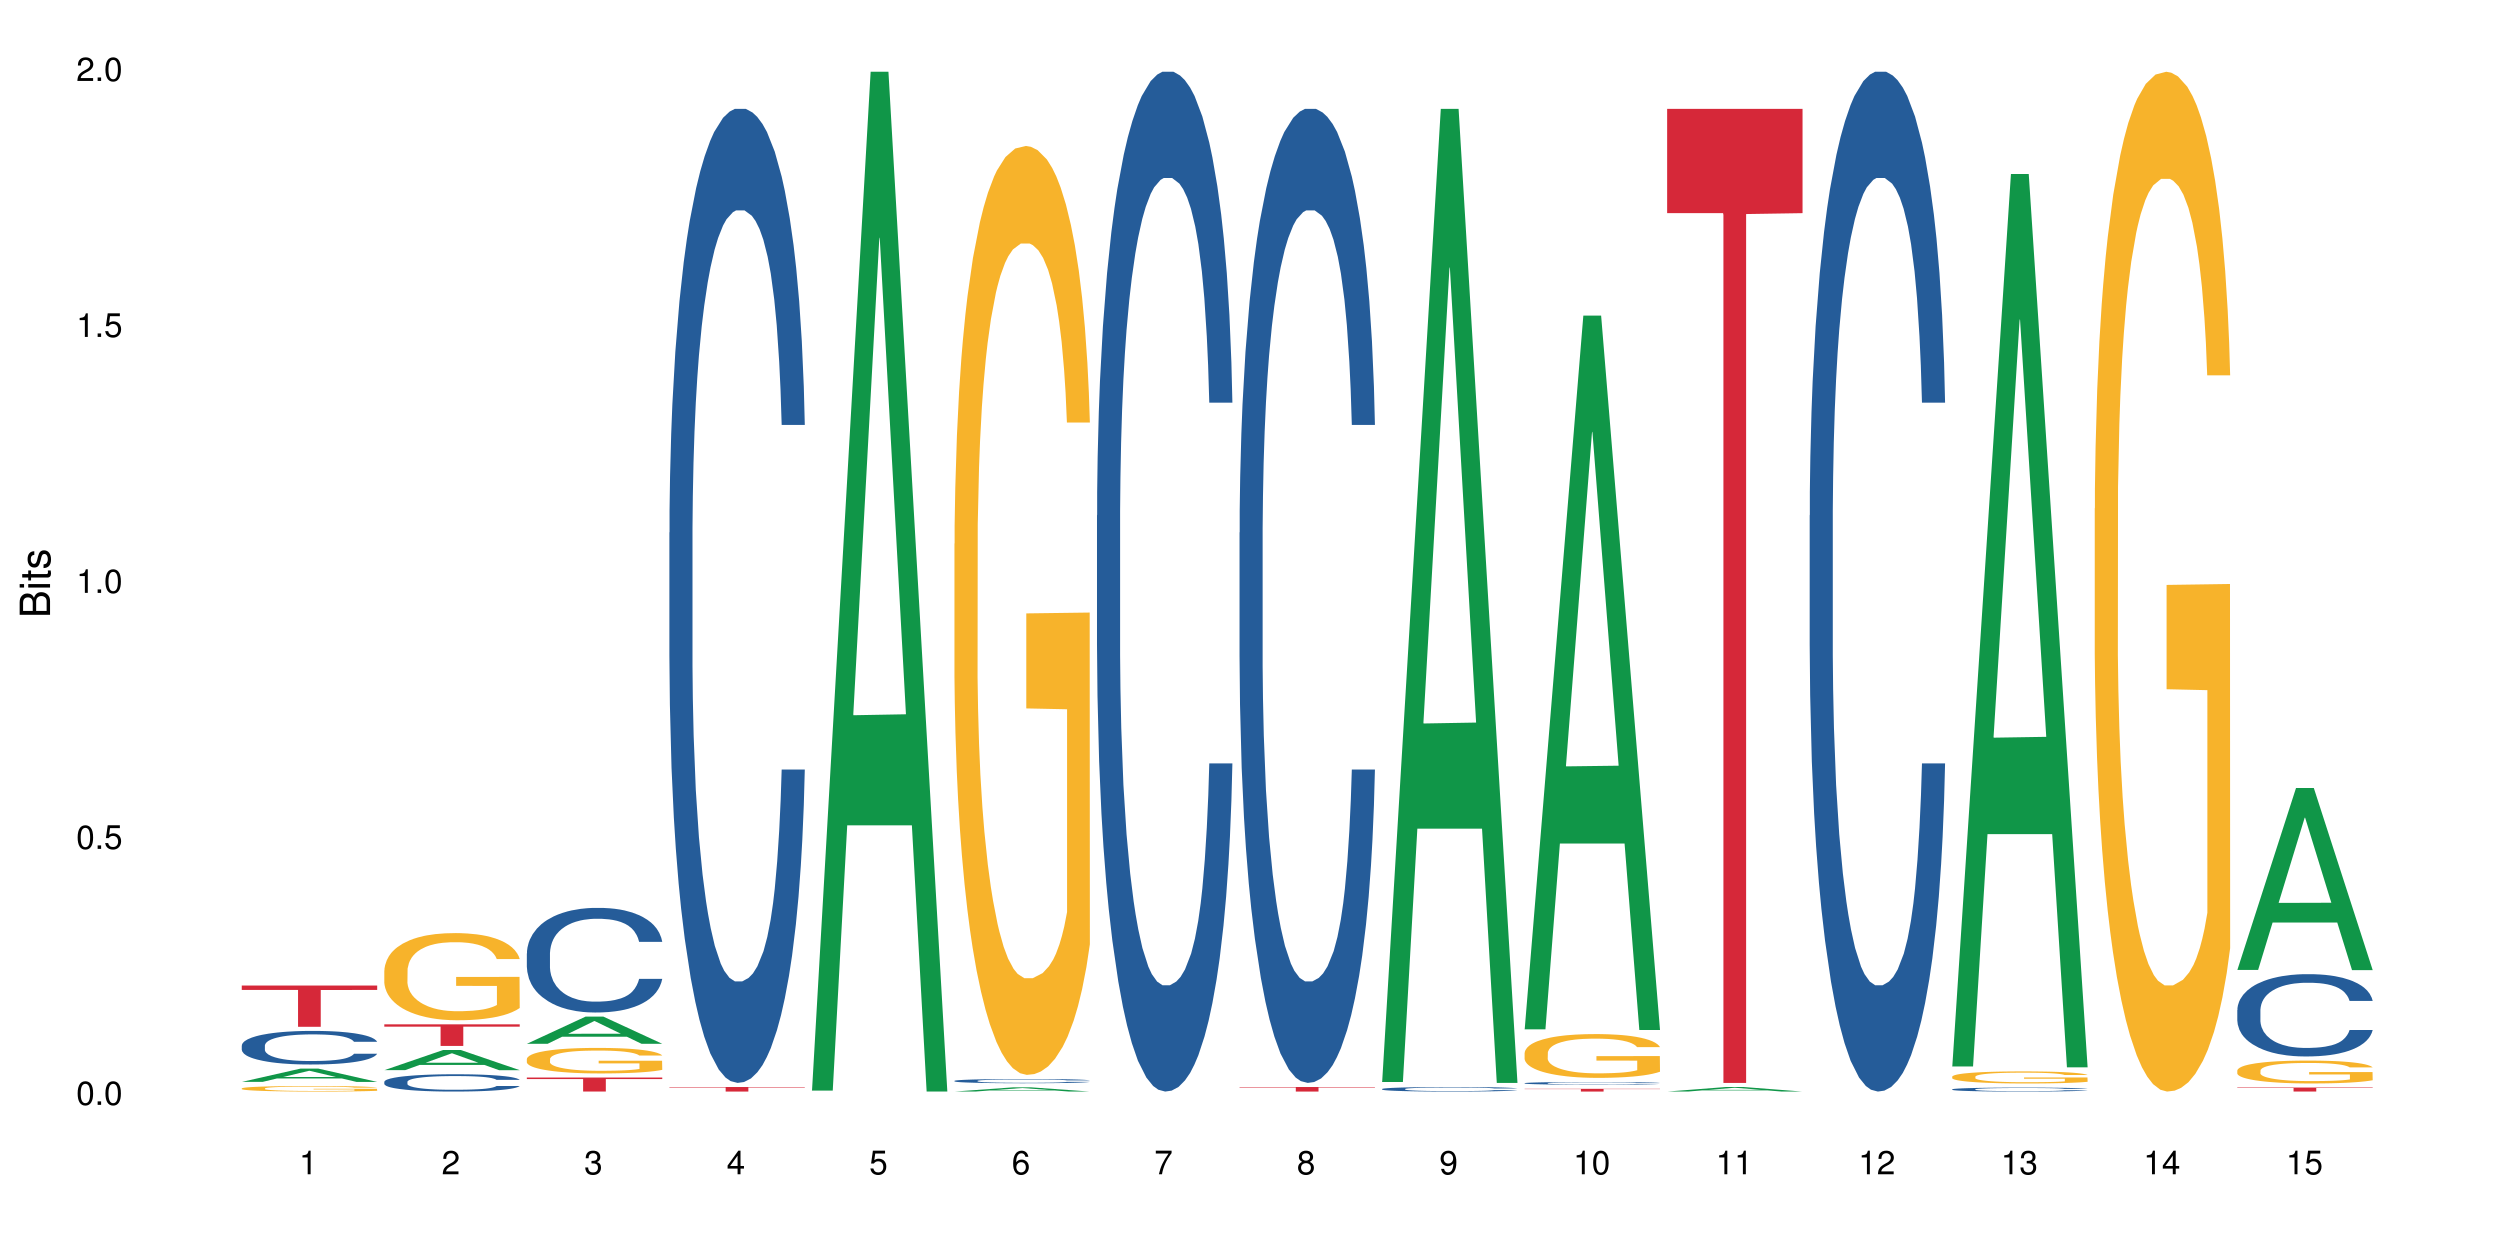 <?xml version="1.0" encoding="UTF-8"?>
<svg xmlns="http://www.w3.org/2000/svg" xmlns:xlink="http://www.w3.org/1999/xlink" width="720pt" height="360pt" viewBox="0 0 720 360" version="1.1">
<defs>
<g>
<symbol overflow="visible" id="glyph0-0">
<path style="stroke:none;" d=""/>
</symbol>
<symbol overflow="visible" id="glyph0-1">
<path style="stroke:none;" d="M 2.641 -6.797 C 2 -6.797 1.422 -6.531 1.078 -6.047 C 0.641 -5.453 0.406 -4.547 0.406 -3.297 C 0.406 -1 1.188 0.219 2.641 0.219 C 4.078 0.219 4.859 -1 4.859 -3.234 C 4.859 -4.562 4.656 -5.438 4.203 -6.047 C 3.844 -6.531 3.281 -6.797 2.641 -6.797 Z M 2.641 -6.047 C 3.547 -6.047 4 -5.125 4 -3.312 C 4 -1.375 3.562 -0.484 2.625 -0.484 C 1.734 -0.484 1.281 -1.422 1.281 -3.281 C 1.281 -5.141 1.734 -6.047 2.641 -6.047 Z M 2.641 -6.047 "/>
</symbol>
<symbol overflow="visible" id="glyph0-2">
<path style="stroke:none;" d="M 1.828 -1 L 0.828 -1 L 0.828 0 L 1.828 0 Z M 1.828 -1 "/>
</symbol>
<symbol overflow="visible" id="glyph0-3">
<path style="stroke:none;" d="M 4.562 -6.797 L 1.062 -6.797 L 0.547 -3.094 L 1.328 -3.094 C 1.719 -3.562 2.047 -3.734 2.578 -3.734 C 3.484 -3.734 4.062 -3.109 4.062 -2.094 C 4.062 -1.125 3.484 -0.531 2.578 -0.531 C 1.828 -0.531 1.375 -0.906 1.188 -1.672 L 0.328 -1.672 C 0.453 -1.109 0.547 -0.844 0.75 -0.594 C 1.125 -0.078 1.828 0.219 2.594 0.219 C 3.969 0.219 4.922 -0.781 4.922 -2.219 C 4.922 -3.562 4.031 -4.484 2.719 -4.484 C 2.25 -4.484 1.859 -4.359 1.469 -4.062 L 1.734 -5.969 L 4.562 -5.969 Z M 4.562 -6.797 "/>
</symbol>
<symbol overflow="visible" id="glyph0-4">
<path style="stroke:none;" d="M 2.484 -4.844 L 2.484 0 L 3.328 0 L 3.328 -6.797 L 2.766 -6.797 C 2.469 -5.75 2.281 -5.609 0.984 -5.453 L 0.984 -4.844 Z M 2.484 -4.844 "/>
</symbol>
<symbol overflow="visible" id="glyph0-5">
<path style="stroke:none;" d="M 4.859 -0.828 L 1.281 -0.828 C 1.359 -1.391 1.672 -1.75 2.5 -2.234 L 3.469 -2.75 C 4.406 -3.266 4.906 -3.969 4.906 -4.812 C 4.906 -5.375 4.672 -5.906 4.266 -6.266 C 3.859 -6.625 3.375 -6.797 2.719 -6.797 C 1.859 -6.797 1.219 -6.5 0.844 -5.922 C 0.609 -5.562 0.5 -5.125 0.484 -4.438 L 1.328 -4.438 C 1.359 -4.906 1.406 -5.188 1.531 -5.406 C 1.75 -5.812 2.188 -6.062 2.703 -6.062 C 3.469 -6.062 4.031 -5.516 4.031 -4.781 C 4.031 -4.25 3.719 -3.797 3.125 -3.438 L 2.234 -2.938 C 0.812 -2.141 0.406 -1.5 0.328 0 L 4.859 0 Z M 4.859 -0.828 "/>
</symbol>
<symbol overflow="visible" id="glyph0-6">
<path style="stroke:none;" d="M 2.125 -3.125 L 2.578 -3.125 C 3.516 -3.125 3.984 -2.703 3.984 -1.891 C 3.984 -1.031 3.469 -0.531 2.578 -0.531 C 1.656 -0.531 1.203 -0.984 1.156 -1.969 L 0.312 -1.969 C 0.344 -1.422 0.438 -1.078 0.609 -0.766 C 0.953 -0.109 1.625 0.219 2.547 0.219 C 3.953 0.219 4.859 -0.609 4.859 -1.906 C 4.859 -2.766 4.516 -3.25 3.703 -3.516 C 4.344 -3.766 4.656 -4.25 4.656 -4.938 C 4.656 -6.109 3.875 -6.797 2.578 -6.797 C 1.203 -6.797 0.484 -6.047 0.453 -4.609 L 1.297 -4.609 C 1.312 -5.016 1.344 -5.25 1.453 -5.453 C 1.641 -5.828 2.062 -6.062 2.594 -6.062 C 3.344 -6.062 3.797 -5.625 3.797 -4.906 C 3.797 -4.422 3.609 -4.141 3.25 -3.984 C 3.016 -3.891 2.719 -3.844 2.125 -3.844 Z M 2.125 -3.125 "/>
</symbol>
<symbol overflow="visible" id="glyph0-7">
<path style="stroke:none;" d="M 3.141 -1.625 L 3.141 0 L 3.984 0 L 3.984 -1.625 L 4.984 -1.625 L 4.984 -2.391 L 3.984 -2.391 L 3.984 -6.797 L 3.359 -6.797 L 0.266 -2.516 L 0.266 -1.625 Z M 3.141 -2.391 L 1 -2.391 L 3.141 -5.359 Z M 3.141 -2.391 "/>
</symbol>
<symbol overflow="visible" id="glyph0-8">
<path style="stroke:none;" d="M 4.781 -5.031 C 4.609 -6.141 3.891 -6.797 2.844 -6.797 C 2.094 -6.797 1.422 -6.438 1.031 -5.828 C 0.609 -5.172 0.406 -4.344 0.406 -3.094 C 0.406 -1.953 0.578 -1.234 0.984 -0.625 C 1.359 -0.078 1.953 0.219 2.703 0.219 C 3.984 0.219 4.922 -0.734 4.922 -2.078 C 4.922 -3.344 4.062 -4.234 2.844 -4.234 C 2.172 -4.234 1.641 -3.969 1.281 -3.469 C 1.281 -5.125 1.828 -6.047 2.797 -6.047 C 3.391 -6.047 3.797 -5.672 3.938 -5.031 Z M 2.734 -3.484 C 3.547 -3.484 4.062 -2.922 4.062 -2 C 4.062 -1.156 3.484 -0.531 2.703 -0.531 C 1.922 -0.531 1.328 -1.188 1.328 -2.047 C 1.328 -2.891 1.906 -3.484 2.734 -3.484 Z M 2.734 -3.484 "/>
</symbol>
<symbol overflow="visible" id="glyph0-9">
<path style="stroke:none;" d="M 4.984 -6.797 L 0.438 -6.797 L 0.438 -5.969 L 4.109 -5.969 C 2.5 -3.656 1.828 -2.234 1.328 0 L 2.219 0 C 2.594 -2.172 3.453 -4.047 4.984 -6.094 Z M 4.984 -6.797 "/>
</symbol>
<symbol overflow="visible" id="glyph0-10">
<path style="stroke:none;" d="M 3.75 -3.578 C 4.453 -4 4.688 -4.344 4.688 -4.984 C 4.688 -6.047 3.844 -6.797 2.641 -6.797 C 1.438 -6.797 0.594 -6.047 0.594 -4.984 C 0.594 -4.359 0.828 -4.016 1.516 -3.578 C 0.734 -3.203 0.359 -2.641 0.359 -1.891 C 0.359 -0.641 1.297 0.219 2.641 0.219 C 3.984 0.219 4.922 -0.641 4.922 -1.875 C 4.922 -2.641 4.531 -3.203 3.75 -3.578 Z M 2.641 -6.047 C 3.359 -6.047 3.812 -5.625 3.812 -4.969 C 3.812 -4.344 3.344 -3.922 2.641 -3.922 C 1.922 -3.922 1.453 -4.344 1.453 -4.984 C 1.453 -5.625 1.922 -6.047 2.641 -6.047 Z M 2.641 -3.203 C 3.484 -3.203 4.062 -2.672 4.062 -1.875 C 4.062 -1.062 3.484 -0.531 2.625 -0.531 C 1.797 -0.531 1.219 -1.078 1.219 -1.875 C 1.219 -2.672 1.797 -3.203 2.641 -3.203 Z M 2.641 -3.203 "/>
</symbol>
<symbol overflow="visible" id="glyph0-11">
<path style="stroke:none;" d="M 0.516 -1.547 C 0.672 -0.438 1.406 0.219 2.438 0.219 C 3.188 0.219 3.859 -0.141 4.266 -0.75 C 4.688 -1.406 4.891 -2.25 4.891 -3.484 C 4.891 -4.625 4.703 -5.359 4.312 -5.953 C 3.938 -6.5 3.344 -6.797 2.594 -6.797 C 1.297 -6.797 0.359 -5.844 0.359 -4.516 C 0.359 -3.25 1.234 -2.344 2.453 -2.344 C 3.094 -2.344 3.562 -2.578 4.016 -3.109 C 4 -1.453 3.469 -0.531 2.5 -0.531 C 1.906 -0.531 1.484 -0.906 1.359 -1.547 Z M 2.578 -6.062 C 3.375 -6.062 3.969 -5.406 3.969 -4.531 C 3.969 -3.688 3.375 -3.094 2.547 -3.094 C 1.734 -3.094 1.234 -3.672 1.234 -4.578 C 1.234 -5.438 1.797 -6.062 2.578 -6.062 Z M 2.578 -6.062 "/>
</symbol>
<symbol overflow="visible" id="glyph1-0">
<path style="stroke:none;" d=""/>
</symbol>
<symbol overflow="visible" id="glyph1-1">
<path style="stroke:none;" d="M 0 -0.953 L 0 -4.891 C 0 -5.719 -0.234 -6.344 -0.734 -6.797 C -1.188 -7.234 -1.812 -7.469 -2.5 -7.469 C -3.547 -7.469 -4.188 -7 -4.625 -5.875 C -4.984 -6.672 -5.641 -7.094 -6.531 -7.094 C -7.156 -7.094 -7.734 -6.859 -8.141 -6.391 C -8.562 -5.938 -8.75 -5.344 -8.75 -4.5 L -8.75 -0.953 Z M -4.984 -2.062 L -7.766 -2.062 L -7.766 -4.219 C -7.766 -4.844 -7.688 -5.203 -7.453 -5.5 C -7.219 -5.812 -6.859 -5.969 -6.375 -5.969 C -5.906 -5.969 -5.531 -5.812 -5.297 -5.5 C -5.062 -5.203 -4.984 -4.844 -4.984 -4.219 Z M -0.984 -2.062 L -4 -2.062 L -4 -4.781 C -4 -5.328 -3.859 -5.688 -3.578 -5.953 C -3.297 -6.219 -2.922 -6.359 -2.484 -6.359 C -2.062 -6.359 -1.688 -6.219 -1.406 -5.953 C -1.109 -5.688 -0.984 -5.328 -0.984 -4.781 Z M -0.984 -2.062 "/>
</symbol>
<symbol overflow="visible" id="glyph1-2">
<path style="stroke:none;" d="M -6.281 -1.797 L -6.281 -0.797 L 0 -0.797 L 0 -1.797 Z M -8.75 -1.797 L -8.75 -0.797 L -7.484 -0.797 L -7.484 -1.797 Z M -8.75 -1.797 "/>
</symbol>
<symbol overflow="visible" id="glyph1-3">
<path style="stroke:none;" d="M -6.281 -3.047 L -6.281 -2.016 L -8.016 -2.016 L -8.016 -1.016 L -6.281 -1.016 L -6.281 -0.172 L -5.469 -0.172 L -5.469 -1.016 L -0.719 -1.016 C -0.078 -1.016 0.281 -1.453 0.281 -2.234 C 0.281 -2.469 0.25 -2.719 0.188 -3.047 L -0.641 -3.047 C -0.609 -2.922 -0.594 -2.766 -0.594 -2.562 C -0.594 -2.141 -0.719 -2.016 -1.156 -2.016 L -5.469 -2.016 L -5.469 -3.047 Z M -6.281 -3.047 "/>
</symbol>
<symbol overflow="visible" id="glyph1-4">
<path style="stroke:none;" d="M -4.531 -5.25 C -5.766 -5.25 -6.469 -4.422 -6.469 -2.969 C -6.469 -1.516 -5.719 -0.562 -4.547 -0.562 C -3.562 -0.562 -3.094 -1.062 -2.734 -2.562 L -2.516 -3.484 C -2.344 -4.188 -2.094 -4.469 -1.625 -4.469 C -1.047 -4.469 -0.641 -3.875 -0.641 -3 C -0.641 -2.453 -0.797 -2 -1.062 -1.75 C -1.25 -1.594 -1.422 -1.531 -1.875 -1.469 L -1.875 -0.406 C -0.422 -0.453 0.281 -1.266 0.281 -2.922 C 0.281 -4.5 -0.5 -5.516 -1.719 -5.516 C -2.656 -5.516 -3.172 -4.984 -3.469 -3.734 L -3.703 -2.766 C -3.891 -1.953 -4.156 -1.609 -4.594 -1.609 C -5.172 -1.609 -5.547 -2.125 -5.547 -2.938 C -5.547 -3.75 -5.203 -4.172 -4.531 -4.203 Z M -4.531 -5.25 "/>
</symbol>
</g>
</defs>
<g id="surface29967">
<rect x="0" y="0" width="720" height="360" style="fill:rgb(100%,100%,100%);fill-opacity:1;stroke:none;"/>
<path style=" stroke:none;fill-rule:nonzero;fill:rgb(6.275%,58.824%,28.235%);fill-opacity:1;" d="M 69.629 311.586 L 69.672 311.582 L 86.547 307.758 L 91.672 307.758 L 108.629 311.59 L 102.668 311.59 L 98.418 310.59 L 79.797 310.59 L 75.629 311.586 L 69.629 311.586 L 81.586 310.176 L 96.711 310.172 L 89.172 308.387 L 89.086 308.383 L 89.004 308.391 L 81.547 310.172 L 81.586 310.176 Z M 69.629 311.586 "/>
<path style=" stroke:none;fill-rule:nonzero;fill:rgb(14.51%,36.078%,60%);fill-opacity:1;" d="M 69.629 301.117 L 69.676 301.105 L 69.676 300.895 L 69.82 300.559 L 70.152 300.137 L 70.484 299.844 L 71.34 299.32 L 72.531 298.816 L 73.766 298.43 L 74.672 298.199 L 75.48 298.023 L 77.332 297.695 L 78.523 297.527 L 79.809 297.375 L 81.375 297.227 L 82.52 297.137 L 85.086 296.996 L 86.988 296.934 L 88.461 296.906 L 91.648 296.906 L 93.551 296.945 L 94.93 296.988 L 96.453 297.059 L 97.738 297.137 L 99.973 297.332 L 101.969 297.578 L 102.871 297.723 L 104.301 297.996 L 105.395 298.262 L 106.156 298.492 L 107.012 298.816 L 107.77 299.215 L 108.344 299.668 L 108.629 300.047 L 101.969 300.047 L 101.637 299.691 L 101.258 299.418 L 100.543 299.055 L 99.828 298.801 L 98.832 298.543 L 97.926 298.375 L 96.691 298.207 L 95.598 298.102 L 94.453 298.023 L 93.359 297.969 L 91.27 297.914 L 88.844 297.914 L 87.938 297.934 L 86.086 298.004 L 85.086 298.066 L 83.66 298.191 L 82.66 298.305 L 81.473 298.48 L 80.664 298.633 L 79.664 298.863 L 78.949 299.066 L 78.141 299.355 L 77.668 299.578 L 77.238 299.824 L 76.859 300.117 L 76.574 300.426 L 76.383 300.754 L 76.289 301.07 L 76.289 302.441 L 76.383 302.762 L 76.621 303.133 L 77.238 303.672 L 78.141 304.141 L 79.188 304.512 L 80.188 304.777 L 80.758 304.898 L 81.52 305.043 L 82.707 305.219 L 84.422 305.395 L 85.418 305.465 L 86.941 305.535 L 88.512 305.57 L 90.602 305.57 L 92.457 305.535 L 93.695 305.492 L 94.977 305.422 L 96.738 305.27 L 97.832 305.129 L 98.781 304.961 L 99.496 304.793 L 99.973 304.652 L 100.684 304.379 L 101.258 304.078 L 101.684 303.77 L 101.969 303.469 L 108.629 303.469 L 108.344 303.82 L 107.914 304.168 L 107.484 304.422 L 106.82 304.73 L 106.059 305.008 L 104.965 305.316 L 104.062 305.52 L 102.871 305.738 L 101.777 305.906 L 100.59 306.059 L 98.832 306.234 L 97.688 306.324 L 96.453 306.402 L 94.977 306.473 L 93.125 306.535 L 91.125 306.57 L 89.27 306.578 L 87.273 306.562 L 85.801 306.527 L 83.848 306.449 L 81.426 306.289 L 79.664 306.121 L 78.285 305.953 L 77.098 305.773 L 75.766 305.535 L 74.051 305.148 L 73.008 304.848 L 72.293 304.598 L 71.484 304.254 L 70.914 303.945 L 70.246 303.449 L 69.773 302.824 L 69.629 302.336 Z M 69.629 301.117 "/>
<path style=" stroke:none;fill-rule:nonzero;fill:rgb(96.863%,70.196%,16.863%);fill-opacity:1;" d="M 69.629 313.453 L 69.676 313.453 L 69.676 313.422 L 69.867 313.359 L 70.344 313.266 L 70.961 313.191 L 71.625 313.133 L 72.055 313.102 L 72.77 313.059 L 73.387 313.027 L 74.957 312.961 L 76.953 312.898 L 78.047 312.875 L 79.285 312.848 L 81.043 312.82 L 81.852 312.809 L 84.324 312.785 L 87.133 312.773 L 90.223 312.77 L 91.648 312.77 L 93.598 312.773 L 96.262 312.793 L 97.785 312.805 L 98.973 312.82 L 100.211 312.84 L 101.73 312.867 L 103.16 312.902 L 104.301 312.938 L 105.441 312.984 L 106.391 313.031 L 107.199 313.082 L 107.914 313.141 L 108.344 313.195 L 108.629 313.246 L 102.016 313.246 L 101.637 313.195 L 101.207 313.152 L 100.496 313.105 L 99.781 313.07 L 99.066 313.043 L 97.738 313.004 L 96.594 312.98 L 95.168 312.961 L 93.789 312.949 L 92.219 312.938 L 88.746 312.938 L 86.465 312.945 L 85.133 312.957 L 84.184 312.969 L 82.852 312.992 L 82.043 313.008 L 81.566 313.02 L 80.141 313.066 L 79.188 313.105 L 78.664 313.137 L 78 313.18 L 77.523 313.219 L 77 313.277 L 76.715 313.32 L 76.336 313.422 L 76.289 313.684 L 76.43 313.738 L 76.715 313.801 L 77.098 313.852 L 77.668 313.906 L 78.238 313.949 L 79.234 314.008 L 80.094 314.047 L 80.758 314.07 L 82.043 314.109 L 82.566 314.125 L 83.801 314.148 L 85.086 314.172 L 86.656 314.188 L 87.844 314.195 L 89.746 314.203 L 92.172 314.203 L 95.027 314.195 L 96.832 314.184 L 98.07 314.172 L 98.879 314.16 L 99.875 314.145 L 100.59 314.129 L 101.258 314.113 L 102.062 314.09 L 102.062 313.738 L 90.316 313.738 L 90.316 313.574 L 108.578 313.574 L 108.629 314.145 L 107.629 314.184 L 106.391 314.223 L 105.203 314.254 L 103.965 314.277 L 102.207 314.305 L 100.781 314.324 L 98.594 314.344 L 96.594 314.355 L 94.504 314.363 L 92.648 314.371 L 90.461 314.371 L 88.512 314.367 L 86.418 314.359 L 84.754 314.348 L 83.23 314.332 L 81.711 314.312 L 79.809 314.281 L 78.57 314.258 L 77.285 314.227 L 76.004 314.191 L 74.859 314.152 L 74.102 314.121 L 73.34 314.086 L 72.531 314.043 L 71.77 313.992 L 71.199 313.945 L 70.676 313.895 L 70.297 313.848 L 69.914 313.781 L 69.723 313.727 L 69.629 313.684 Z M 69.629 313.453 "/>
<path style=" stroke:none;fill-rule:nonzero;fill:rgb(83.922%,15.686%,22.353%);fill-opacity:1;" d="M 69.629 283.832 L 108.629 283.832 L 108.629 285.105 L 92.375 285.117 L 92.375 295.727 L 85.836 295.727 L 85.836 285.125 L 85.742 285.105 L 69.629 285.105 Z M 69.629 283.832 "/>
<path style=" stroke:none;fill-rule:nonzero;fill:rgb(6.275%,58.824%,28.235%);fill-opacity:1;" d="M 110.68 308.203 L 110.723 308.199 L 127.598 302.406 L 132.719 302.406 L 149.68 308.211 L 143.719 308.211 L 139.469 306.695 L 120.848 306.695 L 116.68 308.203 L 110.68 308.203 L 122.637 306.07 L 137.762 306.062 L 130.223 303.355 L 130.137 303.352 L 130.055 303.367 L 122.598 306.062 L 122.637 306.07 Z M 110.68 308.203 "/>
<path style=" stroke:none;fill-rule:nonzero;fill:rgb(14.51%,36.078%,60%);fill-opacity:1;" d="M 110.68 311.559 L 110.727 311.551 L 110.727 311.441 L 110.871 311.27 L 111.203 311.051 L 111.535 310.902 L 112.391 310.633 L 113.582 310.375 L 114.816 310.172 L 115.723 310.055 L 116.531 309.965 L 118.383 309.797 L 119.574 309.707 L 120.859 309.633 L 122.426 309.555 L 123.57 309.508 L 126.137 309.434 L 128.039 309.402 L 129.512 309.391 L 132.699 309.391 L 134.602 309.406 L 135.98 309.43 L 137.504 309.469 L 138.789 309.508 L 141.023 309.609 L 143.02 309.734 L 143.922 309.809 L 145.352 309.949 L 146.445 310.086 L 147.207 310.203 L 148.062 310.375 L 148.82 310.578 L 149.395 310.809 L 149.68 311.008 L 143.02 311.008 L 142.688 310.824 L 142.305 310.684 L 141.594 310.496 L 140.879 310.363 L 139.883 310.23 L 138.977 310.145 L 137.742 310.059 L 136.648 310.004 L 135.504 309.965 L 134.41 309.938 L 132.32 309.91 L 129.895 309.91 L 128.988 309.918 L 127.137 309.953 L 126.137 309.984 L 124.711 310.051 L 123.711 310.109 L 122.523 310.199 L 121.715 310.277 L 120.715 310.395 L 120 310.5 L 119.191 310.652 L 118.719 310.766 L 118.289 310.891 L 117.91 311.043 L 117.625 311.203 L 117.434 311.371 L 117.34 311.535 L 117.34 312.238 L 117.434 312.402 L 117.672 312.594 L 118.289 312.871 L 119.191 313.113 L 120.238 313.305 L 121.238 313.441 L 121.809 313.504 L 122.57 313.578 L 123.758 313.668 L 125.473 313.762 L 126.469 313.797 L 127.992 313.832 L 129.562 313.852 L 131.652 313.852 L 133.508 313.832 L 134.746 313.812 L 136.027 313.773 L 137.789 313.695 L 138.883 313.625 L 139.832 313.539 L 140.547 313.449 L 141.023 313.379 L 141.734 313.238 L 142.305 313.082 L 142.734 312.922 L 143.02 312.77 L 149.68 312.77 L 149.395 312.949 L 148.965 313.129 L 148.535 313.258 L 147.871 313.418 L 147.109 313.559 L 146.016 313.719 L 145.113 313.824 L 143.922 313.938 L 142.828 314.023 L 141.641 314.102 L 139.883 314.191 L 138.738 314.238 L 137.504 314.281 L 136.027 314.316 L 134.176 314.348 L 132.176 314.367 L 130.32 314.371 L 128.324 314.363 L 126.852 314.344 L 124.898 314.301 L 122.473 314.219 L 120.715 314.133 L 119.336 314.047 L 118.148 313.957 L 116.816 313.832 L 115.102 313.633 L 114.059 313.477 L 113.344 313.352 L 112.535 313.172 L 111.965 313.016 L 111.297 312.758 L 110.824 312.438 L 110.68 312.184 Z M 110.68 311.559 "/>
<path style=" stroke:none;fill-rule:nonzero;fill:rgb(96.863%,70.196%,16.863%);fill-opacity:1;" d="M 110.68 279.484 L 110.727 279.461 L 110.727 279.004 L 110.918 277.969 L 111.395 276.551 L 112.012 275.379 L 112.676 274.461 L 113.105 273.98 L 113.82 273.293 L 114.438 272.789 L 116.008 271.758 L 118.004 270.793 L 119.098 270.383 L 120.336 269.992 L 122.094 269.555 L 122.902 269.395 L 125.375 269.027 L 128.18 268.801 L 131.273 268.73 L 132.699 268.754 L 134.648 268.848 L 137.312 269.098 L 138.836 269.328 L 140.023 269.555 L 141.262 269.855 L 142.781 270.312 L 144.207 270.863 L 145.352 271.414 L 146.492 272.102 L 147.441 272.836 L 148.25 273.637 L 148.965 274.602 L 149.395 275.402 L 149.68 276.207 L 143.066 276.207 L 142.688 275.402 L 142.258 274.785 L 141.547 274.027 L 140.832 273.477 L 140.117 273.043 L 138.789 272.445 L 137.645 272.078 L 136.219 271.758 L 134.84 271.551 L 133.27 271.414 L 132.32 271.367 L 129.797 271.367 L 127.516 271.527 L 126.184 271.711 L 125.234 271.895 L 123.902 272.238 L 123.094 272.516 L 122.617 272.699 L 121.191 273.41 L 120.238 274.051 L 119.715 274.484 L 119.051 275.172 L 118.574 275.793 L 118.051 276.711 L 117.766 277.398 L 117.387 278.957 L 117.34 283.082 L 117.48 283.953 L 117.766 284.895 L 118.148 285.719 L 118.719 286.59 L 119.289 287.258 L 120.285 288.148 L 121.145 288.746 L 121.809 289.137 L 123.094 289.754 L 123.617 289.961 L 124.852 290.375 L 126.137 290.695 L 127.707 290.969 L 128.895 291.109 L 130.797 291.223 L 133.223 291.223 L 136.078 291.086 L 137.883 290.902 L 139.121 290.719 L 139.93 290.559 L 140.926 290.305 L 141.641 290.074 L 142.305 289.824 L 143.113 289.434 L 143.113 283.953 L 131.367 283.93 L 131.367 281.363 L 149.629 281.34 L 149.68 290.305 L 148.68 290.926 L 147.441 291.52 L 146.254 291.98 L 145.016 292.367 L 143.258 292.805 L 141.832 293.078 L 139.645 293.398 L 137.645 293.605 L 135.555 293.746 L 133.699 293.812 L 131.512 293.836 L 129.562 293.789 L 127.469 293.652 L 125.805 293.469 L 124.281 293.238 L 122.762 292.941 L 120.859 292.461 L 119.621 292.07 L 118.336 291.59 L 117.055 291.016 L 115.91 290.398 L 115.152 289.914 L 114.391 289.367 L 113.582 288.676 L 112.82 287.898 L 112.25 287.188 L 111.727 286.387 L 111.348 285.629 L 110.965 284.598 L 110.773 283.77 L 110.68 283.059 Z M 110.68 279.484 "/>
<path style=" stroke:none;fill-rule:nonzero;fill:rgb(83.922%,15.686%,22.353%);fill-opacity:1;" d="M 110.68 295.016 L 149.68 295.016 L 149.68 295.68 L 133.426 295.688 L 133.426 301.227 L 126.887 301.227 L 126.887 295.691 L 126.793 295.68 L 110.68 295.68 Z M 110.68 295.016 "/>
<path style=" stroke:none;fill-rule:nonzero;fill:rgb(6.275%,58.824%,28.235%);fill-opacity:1;" d="M 151.73 300.609 L 151.773 300.602 L 168.648 292.785 L 173.77 292.785 L 190.73 300.617 L 184.77 300.617 L 180.52 298.574 L 161.898 298.574 L 157.73 300.609 L 151.73 300.609 L 163.688 297.727 L 178.812 297.719 L 171.27 294.066 L 171.188 294.059 L 171.105 294.078 L 163.648 297.719 L 163.688 297.727 Z M 151.73 300.609 "/>
<path style=" stroke:none;fill-rule:nonzero;fill:rgb(14.51%,36.078%,60%);fill-opacity:1;" d="M 151.73 274.59 L 151.777 274.562 L 151.777 273.902 L 151.922 272.855 L 152.254 271.531 L 152.586 270.625 L 153.441 269 L 154.633 267.43 L 155.867 266.219 L 156.773 265.504 L 157.582 264.953 L 159.434 263.934 L 160.625 263.41 L 161.91 262.941 L 163.477 262.473 L 164.617 262.199 L 167.188 261.758 L 169.09 261.566 L 170.562 261.484 L 173.75 261.484 L 175.652 261.594 L 177.031 261.73 L 178.555 261.949 L 179.84 262.199 L 182.074 262.805 L 184.07 263.574 L 184.973 264.016 L 186.402 264.871 L 187.496 265.695 L 188.254 266.41 L 189.113 267.43 L 189.871 268.668 L 190.445 270.074 L 190.73 271.258 L 184.07 271.258 L 183.738 270.156 L 183.355 269.301 L 182.645 268.172 L 181.93 267.375 L 180.934 266.578 L 180.027 266.055 L 178.793 265.531 L 177.699 265.199 L 176.555 264.953 L 175.461 264.785 L 173.371 264.621 L 170.945 264.621 L 170.039 264.676 L 168.188 264.898 L 167.188 265.09 L 165.762 265.477 L 164.762 265.832 L 163.574 266.383 L 162.766 266.852 L 161.766 267.566 L 161.051 268.203 L 160.242 269.109 L 159.77 269.797 L 159.34 270.57 L 158.961 271.477 L 158.676 272.441 L 158.484 273.461 L 158.391 274.453 L 158.391 278.719 L 158.484 279.711 L 158.723 280.867 L 159.34 282.547 L 160.242 284.008 L 161.289 285.164 L 162.289 285.988 L 162.859 286.375 L 163.621 286.816 L 164.809 287.363 L 166.52 287.914 L 167.52 288.137 L 169.043 288.355 L 170.613 288.465 L 172.703 288.465 L 174.559 288.355 L 175.797 288.219 L 177.078 288 L 178.84 287.531 L 179.934 287.09 L 180.883 286.566 L 181.598 286.043 L 182.074 285.602 L 182.785 284.75 L 183.355 283.812 L 183.785 282.848 L 184.07 281.914 L 190.73 281.914 L 190.445 283.016 L 190.016 284.09 L 189.586 284.887 L 188.922 285.852 L 188.16 286.703 L 187.066 287.668 L 186.164 288.301 L 184.973 288.988 L 183.879 289.512 L 182.691 289.98 L 180.934 290.531 L 179.789 290.809 L 178.555 291.055 L 177.078 291.273 L 175.227 291.469 L 173.227 291.578 L 171.371 291.605 L 169.375 291.551 L 167.902 291.441 L 165.949 291.191 L 163.523 290.695 L 161.766 290.172 L 160.387 289.652 L 159.199 289.102 L 157.867 288.355 L 156.152 287.145 L 155.105 286.207 L 154.395 285.438 L 153.586 284.363 L 153.016 283.398 L 152.348 281.859 L 151.875 279.902 L 151.73 278.391 Z M 151.73 274.59 "/>
<path style=" stroke:none;fill-rule:nonzero;fill:rgb(96.863%,70.196%,16.863%);fill-opacity:1;" d="M 151.73 304.949 L 151.777 304.941 L 151.777 304.805 L 151.969 304.504 L 152.445 304.086 L 153.062 303.746 L 153.727 303.477 L 154.156 303.336 L 154.871 303.133 L 155.488 302.984 L 157.059 302.684 L 159.055 302.402 L 160.148 302.281 L 161.387 302.164 L 163.145 302.039 L 163.953 301.992 L 166.426 301.883 L 169.23 301.816 L 172.324 301.797 L 173.75 301.805 L 175.699 301.828 L 178.363 301.902 L 179.887 301.973 L 181.074 302.039 L 182.312 302.125 L 183.832 302.262 L 185.258 302.422 L 186.402 302.582 L 187.543 302.785 L 188.492 303 L 189.301 303.234 L 190.016 303.516 L 190.445 303.75 L 190.73 303.988 L 184.117 303.988 L 183.738 303.75 L 183.309 303.57 L 182.598 303.348 L 181.883 303.188 L 181.168 303.059 L 179.84 302.883 L 178.695 302.777 L 177.27 302.684 L 175.891 302.621 L 174.32 302.582 L 173.371 302.57 L 170.848 302.57 L 168.566 302.617 L 167.234 302.668 L 166.285 302.723 L 164.953 302.824 L 164.145 302.906 L 163.668 302.957 L 162.242 303.168 L 161.289 303.355 L 160.766 303.484 L 160.102 303.684 L 159.625 303.867 L 159.102 304.133 L 158.816 304.336 L 158.438 304.793 L 158.391 306.004 L 158.531 306.258 L 158.816 306.531 L 159.199 306.773 L 159.77 307.031 L 160.34 307.227 L 161.336 307.488 L 162.195 307.66 L 162.859 307.777 L 164.145 307.957 L 164.668 308.02 L 165.902 308.141 L 167.188 308.234 L 168.758 308.312 L 169.945 308.355 L 171.848 308.387 L 174.273 308.387 L 177.129 308.348 L 178.934 308.293 L 180.172 308.238 L 180.98 308.191 L 181.977 308.117 L 182.691 308.051 L 183.355 307.977 L 184.164 307.863 L 184.164 306.258 L 172.418 306.25 L 172.418 305.5 L 190.68 305.492 L 190.73 308.117 L 189.73 308.301 L 188.492 308.477 L 187.305 308.609 L 186.066 308.723 L 184.309 308.852 L 182.883 308.934 L 180.695 309.027 L 178.695 309.086 L 176.605 309.125 L 174.75 309.148 L 172.562 309.152 L 170.613 309.141 L 168.52 309.102 L 166.855 309.047 L 165.332 308.98 L 163.812 308.891 L 161.91 308.75 L 160.672 308.637 L 159.387 308.496 L 158.105 308.328 L 156.961 308.145 L 156.203 308.004 L 155.441 307.844 L 154.633 307.641 L 153.871 307.414 L 153.301 307.207 L 152.777 306.969 L 152.398 306.75 L 152.016 306.445 L 151.824 306.203 L 151.73 305.996 Z M 151.73 304.949 "/>
<path style=" stroke:none;fill-rule:nonzero;fill:rgb(83.922%,15.686%,22.353%);fill-opacity:1;" d="M 151.73 310.332 L 190.73 310.332 L 190.73 310.766 L 174.477 310.77 L 174.477 314.371 L 167.938 314.371 L 167.938 310.773 L 167.84 310.766 L 151.73 310.766 Z M 151.73 310.332 "/>
<path style=" stroke:none;fill-rule:nonzero;fill:rgb(14.51%,36.078%,60%);fill-opacity:1;" d="M 192.781 153.414 L 192.828 153.156 L 192.828 147 L 192.973 137.258 L 193.305 124.949 L 193.637 116.488 L 194.492 101.359 L 195.684 86.742 L 196.918 75.461 L 197.824 68.793 L 198.633 63.668 L 200.484 54.18 L 201.676 49.309 L 202.957 44.949 L 204.527 40.59 L 205.668 38.023 L 208.238 33.922 L 210.141 32.129 L 211.613 31.359 L 214.801 31.359 L 216.703 32.383 L 218.082 33.664 L 219.605 35.719 L 220.887 38.023 L 223.125 43.668 L 225.121 50.848 L 226.023 54.949 L 227.453 62.898 L 228.547 70.59 L 229.305 77.258 L 230.164 86.742 L 230.922 98.281 L 231.496 111.359 L 231.781 122.387 L 225.121 122.387 L 224.789 112.129 L 224.406 104.18 L 223.695 93.668 L 222.98 86.23 L 221.984 78.797 L 221.078 73.922 L 219.844 69.051 L 218.75 65.973 L 217.605 63.668 L 216.512 62.129 L 214.422 60.59 L 211.996 60.59 L 211.09 61.102 L 209.238 63.152 L 208.238 64.949 L 206.812 68.539 L 205.812 71.871 L 204.625 77 L 203.816 81.359 L 202.816 88.027 L 202.102 93.922 L 201.293 102.387 L 200.82 108.797 L 200.391 115.977 L 200.012 124.438 L 199.727 133.41 L 199.535 142.898 L 199.441 152.129 L 199.441 191.875 L 199.535 201.105 L 199.773 211.875 L 200.391 227.516 L 201.293 241.105 L 202.34 251.875 L 203.34 259.57 L 203.91 263.16 L 204.672 267.262 L 205.859 272.391 L 207.57 277.52 L 208.57 279.57 L 210.094 281.621 L 211.664 282.645 L 213.754 282.645 L 215.609 281.621 L 216.848 280.34 L 218.129 278.289 L 219.891 273.93 L 220.984 269.824 L 221.934 264.953 L 222.648 260.082 L 223.125 255.98 L 223.836 248.031 L 224.406 239.312 L 224.836 230.336 L 225.121 221.621 L 231.781 221.621 L 231.496 231.875 L 231.066 241.875 L 230.637 249.312 L 229.973 258.285 L 229.211 266.234 L 228.117 275.211 L 227.215 281.109 L 226.023 287.52 L 224.93 292.391 L 223.742 296.75 L 221.984 301.879 L 220.84 304.441 L 219.605 306.75 L 218.129 308.801 L 216.277 310.594 L 214.277 311.621 L 212.422 311.879 L 210.426 311.363 L 208.953 310.34 L 207 308.031 L 204.574 303.414 L 202.816 298.543 L 201.438 293.672 L 200.25 288.543 L 198.918 281.621 L 197.203 270.34 L 196.156 261.621 L 195.445 254.441 L 194.637 244.441 L 194.066 235.465 L 193.398 221.105 L 192.926 202.902 L 192.781 188.797 Z M 192.781 153.414 "/>
<path style=" stroke:none;fill-rule:nonzero;fill:rgb(83.922%,15.686%,22.353%);fill-opacity:1;" d="M 192.781 313.059 L 231.781 313.059 L 231.781 313.199 L 215.527 313.199 L 215.527 314.371 L 208.988 314.371 L 208.988 313.199 L 192.781 313.199 Z M 192.781 313.059 "/>
<path style=" stroke:none;fill-rule:nonzero;fill:rgb(6.275%,58.824%,28.235%);fill-opacity:1;" d="M 233.832 314.094 L 233.875 313.82 L 250.746 20.664 L 255.871 20.664 L 272.832 314.371 L 266.871 314.371 L 262.621 237.703 L 244 237.703 L 239.832 314.094 L 233.832 314.094 L 245.789 205.988 L 260.914 205.711 L 253.371 68.648 L 253.289 68.375 L 253.207 69.199 L 245.75 205.711 L 245.789 205.988 Z M 233.832 314.094 "/>
<path style=" stroke:none;fill-rule:nonzero;fill:rgb(6.275%,58.824%,28.235%);fill-opacity:1;" d="M 274.883 314.371 L 274.926 314.367 L 291.797 313.152 L 296.922 313.152 L 313.883 314.371 L 307.922 314.371 L 303.672 314.051 L 285.051 314.051 L 280.883 314.371 L 274.883 314.371 L 286.84 313.922 L 301.965 313.918 L 294.422 313.352 L 294.34 313.348 L 294.258 313.352 L 286.801 313.918 L 286.84 313.922 Z M 274.883 314.371 "/>
<path style=" stroke:none;fill-rule:nonzero;fill:rgb(14.51%,36.078%,60%);fill-opacity:1;" d="M 274.883 311.281 L 274.93 311.281 L 274.93 311.254 L 275.074 311.211 L 275.406 311.16 L 275.738 311.121 L 276.594 311.055 L 277.785 310.992 L 279.02 310.945 L 279.926 310.914 L 280.734 310.891 L 282.586 310.852 L 283.777 310.828 L 285.059 310.812 L 286.629 310.793 L 287.77 310.781 L 290.34 310.762 L 292.242 310.754 L 293.715 310.75 L 296.902 310.75 L 298.805 310.758 L 300.184 310.762 L 301.707 310.77 L 302.988 310.781 L 305.227 310.805 L 307.223 310.836 L 308.125 310.855 L 309.555 310.891 L 310.648 310.922 L 311.406 310.953 L 312.266 310.992 L 313.023 311.043 L 313.594 311.098 L 313.883 311.148 L 307.223 311.148 L 306.891 311.102 L 306.508 311.066 L 305.797 311.023 L 305.082 310.992 L 304.082 310.957 L 303.18 310.938 L 301.945 310.914 L 300.852 310.902 L 299.707 310.891 L 298.613 310.887 L 296.523 310.879 L 294.098 310.879 L 293.191 310.883 L 291.34 310.891 L 290.34 310.898 L 288.914 310.914 L 287.914 310.93 L 286.727 310.949 L 285.918 310.969 L 284.918 311 L 284.203 311.023 L 283.395 311.062 L 282.922 311.09 L 282.492 311.121 L 282.113 311.156 L 281.828 311.195 L 281.637 311.238 L 281.539 311.277 L 281.539 311.449 L 281.637 311.488 L 281.875 311.535 L 282.492 311.605 L 283.395 311.664 L 284.441 311.711 L 285.441 311.742 L 286.012 311.758 L 286.773 311.777 L 287.961 311.801 L 289.672 311.82 L 290.672 311.832 L 292.195 311.84 L 293.762 311.844 L 295.855 311.844 L 297.711 311.84 L 298.949 311.836 L 300.23 311.824 L 301.992 311.805 L 303.086 311.789 L 304.035 311.766 L 304.75 311.746 L 305.227 311.727 L 305.938 311.695 L 306.508 311.656 L 306.938 311.617 L 307.223 311.578 L 313.883 311.578 L 313.594 311.625 L 313.168 311.668 L 312.738 311.699 L 312.074 311.738 L 311.312 311.773 L 310.219 311.812 L 309.316 311.836 L 308.125 311.867 L 307.031 311.887 L 305.844 311.906 L 304.082 311.93 L 302.941 311.938 L 301.707 311.949 L 300.23 311.957 L 298.375 311.965 L 296.379 311.969 L 294.523 311.973 L 292.527 311.969 L 291.051 311.965 L 289.102 311.953 L 286.676 311.934 L 284.918 311.914 L 283.539 311.891 L 282.348 311.871 L 281.02 311.84 L 279.305 311.789 L 278.258 311.754 L 277.547 311.723 L 276.738 311.68 L 276.168 311.641 L 275.5 311.578 L 275.027 311.496 L 274.883 311.438 Z M 274.883 311.281 "/>
<path style=" stroke:none;fill-rule:nonzero;fill:rgb(96.863%,70.196%,16.863%);fill-opacity:1;" d="M 274.883 156.625 L 274.93 156.379 L 274.93 151.496 L 275.121 140.5 L 275.598 125.352 L 276.215 112.891 L 276.879 103.117 L 277.309 97.988 L 278.023 90.656 L 278.641 85.281 L 280.211 74.289 L 282.207 64.027 L 283.301 59.629 L 284.539 55.473 L 286.297 50.832 L 287.105 49.121 L 289.578 45.215 L 292.383 42.77 L 295.477 42.035 L 296.902 42.281 L 298.852 43.258 L 301.516 45.945 L 303.039 48.391 L 304.227 50.832 L 305.465 54.008 L 306.984 58.895 L 308.41 64.758 L 309.555 70.621 L 310.695 77.953 L 311.645 85.77 L 312.453 94.32 L 313.168 104.582 L 313.594 113.137 L 313.883 121.688 L 307.27 121.688 L 306.891 113.137 L 306.461 106.539 L 305.75 98.477 L 305.035 92.613 L 304.32 87.969 L 302.988 81.617 L 301.848 77.707 L 300.422 74.289 L 299.043 72.09 L 297.473 70.621 L 296.523 70.133 L 294 70.133 L 291.719 71.844 L 290.387 73.801 L 289.438 75.754 L 288.105 79.418 L 287.297 82.352 L 286.82 84.305 L 285.395 91.879 L 284.441 98.719 L 283.918 103.363 L 283.254 110.691 L 282.777 117.289 L 282.254 127.062 L 281.969 134.391 L 281.59 151.004 L 281.539 194.984 L 281.684 204.27 L 281.969 214.285 L 282.348 223.082 L 282.922 232.367 L 283.492 239.449 L 284.488 248.98 L 285.344 255.332 L 286.012 259.484 L 287.297 266.082 L 287.82 268.281 L 289.055 272.68 L 290.34 276.102 L 291.91 279.031 L 293.098 280.496 L 295 281.719 L 297.426 281.719 L 300.277 280.254 L 302.086 278.297 L 303.324 276.344 L 304.133 274.633 L 305.129 271.945 L 305.844 269.504 L 306.508 266.816 L 307.316 262.66 L 307.316 204.27 L 295.57 204.023 L 295.57 176.66 L 313.832 176.414 L 313.883 271.945 L 312.883 278.543 L 311.645 284.895 L 310.457 289.781 L 309.219 293.934 L 307.461 298.578 L 306.035 301.508 L 303.848 304.93 L 301.848 307.129 L 299.758 308.594 L 297.902 309.328 L 295.715 309.57 L 293.762 309.082 L 291.672 307.617 L 290.008 305.664 L 288.484 303.219 L 286.961 300.043 L 285.059 294.914 L 283.824 290.758 L 282.539 285.629 L 281.254 279.52 L 280.113 272.922 L 279.352 267.793 L 278.594 261.93 L 277.785 254.598 L 277.023 246.293 L 276.453 238.719 L 275.93 230.168 L 275.547 222.105 L 275.168 211.109 L 274.977 202.312 L 274.883 194.738 Z M 274.883 156.625 "/>
<path style=" stroke:none;fill-rule:nonzero;fill:rgb(14.51%,36.078%,60%);fill-opacity:1;" d="M 315.934 148.457 L 315.98 148.188 L 315.98 141.742 L 316.125 131.543 L 316.457 118.656 L 316.789 109.797 L 317.645 93.957 L 318.836 78.652 L 320.07 66.84 L 320.977 59.859 L 321.781 54.492 L 323.637 44.559 L 324.828 39.457 L 326.109 34.891 L 327.68 30.328 L 328.82 27.645 L 331.391 23.348 L 333.293 21.469 L 334.766 20.664 L 337.953 20.664 L 339.855 21.738 L 341.234 23.078 L 342.758 25.227 L 344.039 27.645 L 346.277 33.551 L 348.273 41.066 L 349.176 45.363 L 350.605 53.684 L 351.699 61.738 L 352.457 68.719 L 353.316 78.652 L 354.074 90.734 L 354.645 104.426 L 354.93 115.969 L 348.273 115.969 L 347.941 105.23 L 347.559 96.91 L 346.848 85.902 L 346.133 78.117 L 345.133 70.332 L 344.23 65.23 L 342.996 60.129 L 341.902 56.906 L 340.758 54.492 L 339.664 52.879 L 337.574 51.27 L 335.148 51.27 L 334.242 51.805 L 332.391 53.953 L 331.391 55.832 L 329.965 59.59 L 328.965 63.082 L 327.777 68.449 L 326.969 73.016 L 325.969 79.996 L 325.254 86.172 L 324.445 95.031 L 323.973 101.742 L 323.543 109.258 L 323.164 118.117 L 322.879 127.516 L 322.688 137.449 L 322.59 147.113 L 322.59 188.727 L 322.688 198.391 L 322.926 209.668 L 323.543 226.043 L 324.445 240.273 L 325.492 251.547 L 326.492 259.602 L 327.062 263.359 L 327.824 267.656 L 329.012 273.027 L 330.723 278.395 L 331.723 280.543 L 333.246 282.691 L 334.812 283.766 L 336.906 283.766 L 338.762 282.691 L 340 281.348 L 341.281 279.199 L 343.043 274.637 L 344.137 270.34 L 345.086 265.242 L 345.801 260.141 L 346.277 255.844 L 346.988 247.52 L 347.559 238.395 L 347.988 228.996 L 348.273 219.867 L 354.93 219.867 L 354.645 230.609 L 354.219 241.078 L 353.789 248.863 L 353.125 258.262 L 352.363 266.582 L 351.27 275.98 L 350.367 282.152 L 349.176 288.867 L 348.082 293.969 L 346.895 298.531 L 345.133 303.898 L 343.992 306.586 L 342.758 309 L 341.281 311.148 L 339.426 313.027 L 337.43 314.102 L 335.574 314.371 L 333.578 313.832 L 332.102 312.762 L 330.152 310.344 L 327.727 305.512 L 325.969 300.41 L 324.59 295.309 L 323.398 289.941 L 322.07 282.691 L 320.355 270.879 L 319.309 261.75 L 318.598 254.234 L 317.789 243.762 L 317.219 234.367 L 316.551 219.332 L 316.074 200.27 L 315.934 185.504 Z M 315.934 148.457 "/>
<path style=" stroke:none;fill-rule:nonzero;fill:rgb(14.51%,36.078%,60%);fill-opacity:1;" d="M 356.984 153.414 L 357.031 153.156 L 357.031 147 L 357.176 137.258 L 357.508 124.949 L 357.84 116.488 L 358.695 101.359 L 359.887 86.742 L 361.121 75.461 L 362.023 68.793 L 362.832 63.668 L 364.688 54.18 L 365.879 49.309 L 367.16 44.949 L 368.73 40.59 L 369.871 38.023 L 372.441 33.922 L 374.344 32.129 L 375.816 31.359 L 379.004 31.359 L 380.906 32.383 L 382.285 33.664 L 383.809 35.719 L 385.09 38.023 L 387.328 43.668 L 389.324 50.848 L 390.227 54.949 L 391.656 62.898 L 392.75 70.59 L 393.508 77.258 L 394.367 86.742 L 395.125 98.281 L 395.695 111.359 L 395.98 122.387 L 389.324 122.387 L 388.992 112.129 L 388.609 104.18 L 387.898 93.668 L 387.184 86.23 L 386.184 78.797 L 385.281 73.922 L 384.047 69.051 L 382.953 65.973 L 381.809 63.668 L 380.715 62.129 L 378.625 60.59 L 376.199 60.59 L 375.293 61.102 L 373.438 63.152 L 372.441 64.949 L 371.016 68.539 L 370.016 71.871 L 368.828 77 L 368.02 81.359 L 367.02 88.027 L 366.305 93.922 L 365.496 102.387 L 365.023 108.797 L 364.594 115.977 L 364.215 124.438 L 363.926 133.41 L 363.738 142.898 L 363.641 152.129 L 363.641 191.875 L 363.738 201.105 L 363.977 211.875 L 364.594 227.516 L 365.496 241.105 L 366.543 251.875 L 367.543 259.57 L 368.113 263.16 L 368.875 267.262 L 370.062 272.391 L 371.773 277.52 L 372.773 279.57 L 374.297 281.621 L 375.863 282.645 L 377.957 282.645 L 379.812 281.621 L 381.047 280.34 L 382.332 278.289 L 384.094 273.93 L 385.188 269.824 L 386.137 264.953 L 386.852 260.082 L 387.328 255.98 L 388.039 248.031 L 388.609 239.312 L 389.039 230.336 L 389.324 221.621 L 395.98 221.621 L 395.695 231.875 L 395.27 241.875 L 394.84 249.312 L 394.176 258.285 L 393.414 266.234 L 392.32 275.211 L 391.418 281.109 L 390.227 287.52 L 389.133 292.391 L 387.945 296.75 L 386.184 301.879 L 385.043 304.441 L 383.809 306.75 L 382.332 308.801 L 380.477 310.594 L 378.48 311.621 L 376.625 311.879 L 374.629 311.363 L 373.152 310.34 L 371.203 308.031 L 368.777 303.414 L 367.02 298.543 L 365.641 293.672 L 364.449 288.543 L 363.121 281.621 L 361.406 270.34 L 360.359 261.621 L 359.648 254.441 L 358.84 244.441 L 358.27 235.465 L 357.602 221.105 L 357.125 202.902 L 356.984 188.797 Z M 356.984 153.414 "/>
<path style=" stroke:none;fill-rule:nonzero;fill:rgb(83.922%,15.686%,22.353%);fill-opacity:1;" d="M 356.984 313.059 L 395.98 313.059 L 395.98 313.199 L 379.73 313.199 L 379.73 314.371 L 373.191 314.371 L 373.191 313.199 L 356.984 313.199 Z M 356.984 313.059 "/>
<path style=" stroke:none;fill-rule:nonzero;fill:rgb(6.275%,58.824%,28.235%);fill-opacity:1;" d="M 398.035 311.613 L 398.078 311.352 L 414.949 31.359 L 420.074 31.359 L 437.031 311.879 L 431.074 311.879 L 426.824 238.652 L 408.199 238.652 L 404.035 311.613 L 398.035 311.613 L 409.992 208.363 L 425.117 208.098 L 417.574 77.191 L 417.492 76.926 L 417.41 77.715 L 409.949 208.098 L 409.992 208.363 Z M 398.035 311.613 "/>
<path style=" stroke:none;fill-rule:nonzero;fill:rgb(14.51%,36.078%,60%);fill-opacity:1;" d="M 398.035 313.629 L 398.082 313.629 L 398.082 313.598 L 398.227 313.555 L 398.559 313.496 L 398.891 313.457 L 399.746 313.387 L 400.938 313.316 L 402.172 313.266 L 403.074 313.234 L 403.883 313.207 L 405.738 313.164 L 406.93 313.141 L 408.211 313.121 L 409.781 313.102 L 410.922 313.09 L 413.492 313.07 L 415.395 313.062 L 416.867 313.059 L 420.055 313.059 L 421.957 313.062 L 423.336 313.066 L 424.859 313.078 L 426.141 313.09 L 428.379 313.113 L 430.375 313.148 L 431.277 313.168 L 432.707 313.203 L 433.801 313.242 L 434.559 313.273 L 435.414 313.316 L 436.176 313.371 L 436.746 313.434 L 437.031 313.484 L 430.375 313.484 L 430.043 313.434 L 429.66 313.398 L 428.949 313.348 L 428.234 313.312 L 427.234 313.281 L 426.332 313.258 L 425.098 313.234 L 424 313.219 L 422.859 313.207 L 421.766 313.203 L 419.676 313.195 L 416.344 313.195 L 414.488 313.207 L 413.492 313.215 L 412.066 313.23 L 411.066 313.246 L 409.875 313.27 L 409.07 313.293 L 408.07 313.324 L 407.355 313.352 L 406.547 313.391 L 406.07 313.418 L 405.645 313.453 L 405.266 313.492 L 404.977 313.535 L 404.789 313.578 L 404.691 313.621 L 404.691 313.809 L 404.789 313.852 L 405.027 313.902 L 405.645 313.977 L 406.547 314.039 L 407.594 314.09 L 408.594 314.125 L 409.164 314.141 L 409.926 314.16 L 411.113 314.188 L 412.824 314.211 L 413.824 314.219 L 415.348 314.23 L 416.914 314.234 L 419.008 314.234 L 420.863 314.23 L 422.098 314.223 L 423.383 314.215 L 425.145 314.191 L 426.238 314.172 L 427.188 314.152 L 427.902 314.129 L 428.379 314.109 L 429.09 314.07 L 429.66 314.031 L 430.09 313.988 L 430.375 313.949 L 437.031 313.949 L 436.746 313.996 L 436.32 314.043 L 435.891 314.078 L 435.227 314.121 L 434.465 314.156 L 433.371 314.199 L 432.469 314.227 L 431.277 314.258 L 430.184 314.281 L 428.996 314.301 L 427.234 314.324 L 426.094 314.336 L 424.859 314.348 L 423.383 314.355 L 421.527 314.363 L 419.531 314.371 L 417.676 314.371 L 415.68 314.367 L 414.203 314.363 L 412.254 314.352 L 409.828 314.332 L 408.07 314.309 L 406.691 314.285 L 405.5 314.262 L 404.168 314.23 L 402.457 314.176 L 401.41 314.137 L 400.699 314.102 L 399.891 314.055 L 399.32 314.012 L 398.652 313.945 L 398.176 313.859 L 398.035 313.793 Z M 398.035 313.629 "/>
<path style=" stroke:none;fill-rule:nonzero;fill:rgb(6.275%,58.824%,28.235%);fill-opacity:1;" d="M 439.086 296.441 L 439.129 296.25 L 456 90.895 L 461.125 90.895 L 478.082 296.633 L 472.125 296.633 L 467.875 242.93 L 449.25 242.93 L 445.086 296.441 L 439.086 296.441 L 451.043 220.715 L 466.168 220.52 L 458.625 124.508 L 458.543 124.316 L 458.461 124.895 L 451 220.52 L 451.043 220.715 Z M 439.086 296.441 "/>
<path style=" stroke:none;fill-rule:nonzero;fill:rgb(14.51%,36.078%,60%);fill-opacity:1;" d="M 439.086 311.953 L 439.133 311.953 L 439.133 311.934 L 439.277 311.906 L 439.609 311.871 L 439.941 311.848 L 440.797 311.805 L 441.988 311.766 L 443.223 311.734 L 444.125 311.715 L 444.934 311.699 L 446.789 311.672 L 447.98 311.66 L 449.262 311.648 L 450.832 311.637 L 451.973 311.629 L 454.543 311.617 L 456.445 311.609 L 461.105 311.609 L 463.008 311.613 L 464.387 311.617 L 465.91 311.621 L 467.191 311.629 L 469.43 311.645 L 471.426 311.664 L 472.328 311.676 L 473.754 311.699 L 474.852 311.719 L 475.609 311.738 L 476.465 311.766 L 477.227 311.797 L 477.797 311.836 L 478.082 311.867 L 471.426 311.867 L 471.094 311.836 L 470.711 311.812 L 470 311.785 L 469.285 311.762 L 468.285 311.742 L 467.383 311.73 L 466.145 311.715 L 465.051 311.707 L 463.91 311.699 L 462.816 311.695 L 460.727 311.691 L 457.395 311.691 L 455.539 311.699 L 454.543 311.703 L 453.117 311.715 L 452.117 311.723 L 450.926 311.738 L 450.117 311.75 L 449.121 311.77 L 448.406 311.785 L 447.598 311.809 L 447.121 311.828 L 446.695 311.848 L 446.312 311.871 L 446.027 311.898 L 445.84 311.922 L 445.742 311.949 L 445.742 312.062 L 445.84 312.086 L 446.078 312.117 L 446.695 312.16 L 447.598 312.199 L 448.645 312.23 L 449.645 312.254 L 450.215 312.262 L 450.977 312.273 L 452.164 312.289 L 453.875 312.305 L 454.875 312.309 L 456.398 312.316 L 461.914 312.316 L 463.148 312.312 L 464.434 312.305 L 466.195 312.293 L 467.289 312.281 L 468.238 312.27 L 468.953 312.254 L 469.43 312.242 L 470.141 312.219 L 470.711 312.195 L 471.141 312.172 L 471.426 312.145 L 478.082 312.145 L 477.797 312.176 L 477.371 312.203 L 476.941 312.223 L 476.277 312.25 L 475.516 312.27 L 474.422 312.297 L 473.52 312.312 L 472.328 312.332 L 471.234 312.344 L 470.047 312.355 L 468.285 312.371 L 467.145 312.379 L 465.91 312.387 L 464.434 312.391 L 462.578 312.395 L 460.582 312.398 L 456.73 312.398 L 455.254 312.395 L 453.305 312.391 L 450.879 312.375 L 449.121 312.363 L 447.742 312.348 L 446.551 312.336 L 445.219 312.316 L 443.508 312.281 L 442.461 312.258 L 441.75 312.238 L 440.941 312.211 L 440.371 312.184 L 439.703 312.145 L 439.227 312.094 L 439.086 312.055 Z M 439.086 311.953 "/>
<path style=" stroke:none;fill-rule:nonzero;fill:rgb(96.863%,70.196%,16.863%);fill-opacity:1;" d="M 439.086 303.219 L 439.133 303.207 L 439.133 302.977 L 439.324 302.457 L 439.801 301.742 L 440.418 301.156 L 441.082 300.695 L 441.512 300.453 L 442.223 300.105 L 442.844 299.852 L 444.41 299.336 L 446.41 298.852 L 447.504 298.645 L 448.738 298.449 L 450.5 298.23 L 451.309 298.148 L 453.781 297.965 L 456.586 297.848 L 459.68 297.812 L 461.105 297.824 L 463.055 297.871 L 465.719 298 L 467.242 298.113 L 468.43 298.23 L 469.664 298.379 L 471.188 298.609 L 472.613 298.887 L 473.754 299.164 L 474.898 299.508 L 475.848 299.875 L 476.656 300.281 L 477.371 300.762 L 477.797 301.168 L 478.082 301.57 L 471.473 301.57 L 471.094 301.168 L 470.664 300.855 L 469.949 300.477 L 469.238 300.199 L 468.523 299.98 L 467.191 299.68 L 466.051 299.496 L 464.625 299.336 L 463.246 299.23 L 461.676 299.164 L 460.727 299.141 L 458.203 299.141 L 455.922 299.219 L 454.59 299.312 L 453.637 299.402 L 452.309 299.578 L 451.5 299.715 L 451.023 299.809 L 449.598 300.164 L 448.645 300.488 L 448.121 300.707 L 447.457 301.051 L 446.98 301.363 L 446.457 301.824 L 446.172 302.168 L 445.793 302.953 L 445.742 305.027 L 445.887 305.465 L 446.172 305.938 L 446.551 306.352 L 447.121 306.789 L 447.695 307.121 L 448.691 307.57 L 449.547 307.871 L 450.215 308.066 L 451.5 308.379 L 452.02 308.48 L 453.258 308.691 L 454.543 308.852 L 456.113 308.988 L 457.301 309.059 L 459.203 309.117 L 461.629 309.117 L 464.48 309.047 L 466.289 308.953 L 467.527 308.863 L 468.336 308.781 L 469.332 308.656 L 470.047 308.539 L 470.711 308.414 L 471.52 308.219 L 471.52 305.465 L 459.773 305.453 L 459.773 304.164 L 478.035 304.152 L 478.082 308.656 L 477.086 308.965 L 475.848 309.266 L 474.66 309.496 L 473.422 309.691 L 471.664 309.91 L 470.238 310.051 L 468.047 310.211 L 466.051 310.312 L 463.957 310.383 L 462.105 310.418 L 459.918 310.43 L 457.965 310.406 L 455.875 310.336 L 454.211 310.246 L 452.688 310.129 L 451.164 309.98 L 449.262 309.738 L 448.027 309.543 L 446.742 309.301 L 445.457 309.012 L 444.316 308.703 L 443.555 308.461 L 442.797 308.184 L 441.988 307.836 L 441.227 307.445 L 440.656 307.09 L 440.133 306.684 L 439.75 306.305 L 439.371 305.785 L 439.18 305.371 L 439.086 305.016 Z M 439.086 303.219 "/>
<path style=" stroke:none;fill-rule:nonzero;fill:rgb(83.922%,15.686%,22.353%);fill-opacity:1;" d="M 439.086 313.578 L 478.082 313.578 L 478.082 313.664 L 461.832 313.664 L 461.832 314.371 L 455.293 314.371 L 455.293 313.664 L 439.086 313.664 Z M 439.086 313.578 "/>
<path style=" stroke:none;fill-rule:nonzero;fill:rgb(6.275%,58.824%,28.235%);fill-opacity:1;" d="M 480.137 314.371 L 480.18 314.367 L 497.051 313.059 L 502.176 313.059 L 519.133 314.371 L 513.176 314.371 L 508.926 314.027 L 490.301 314.027 L 486.137 314.371 L 480.137 314.371 L 492.094 313.887 L 507.219 313.887 L 499.676 313.273 L 499.594 313.27 L 499.512 313.273 L 492.051 313.887 L 492.094 313.887 Z M 480.137 314.371 "/>
<path style=" stroke:none;fill-rule:nonzero;fill:rgb(83.922%,15.686%,22.353%);fill-opacity:1;" d="M 480.137 31.359 L 519.133 31.359 L 519.133 61.387 L 502.883 61.648 L 502.883 311.879 L 496.344 311.879 L 496.344 61.914 L 496.246 61.387 L 480.137 61.387 Z M 480.137 31.359 "/>
<path style=" stroke:none;fill-rule:nonzero;fill:rgb(14.51%,36.078%,60%);fill-opacity:1;" d="M 521.188 148.457 L 521.234 148.188 L 521.234 141.742 L 521.379 131.543 L 521.711 118.656 L 522.043 109.797 L 522.898 93.957 L 524.09 78.652 L 525.324 66.84 L 526.227 59.859 L 527.035 54.492 L 528.891 44.559 L 530.082 39.457 L 531.363 34.891 L 532.934 30.328 L 534.074 27.645 L 536.645 23.348 L 538.547 21.469 L 540.02 20.664 L 543.207 20.664 L 545.109 21.738 L 546.488 23.078 L 548.012 25.227 L 549.293 27.645 L 551.531 33.551 L 553.527 41.066 L 554.43 45.363 L 555.855 53.684 L 556.949 61.738 L 557.711 68.719 L 558.566 78.652 L 559.328 90.734 L 559.898 104.426 L 560.184 115.969 L 553.527 115.969 L 553.195 105.23 L 552.812 96.91 L 552.102 85.902 L 551.387 78.117 L 550.387 70.332 L 549.484 65.23 L 548.246 60.129 L 547.152 56.906 L 546.012 54.492 L 544.918 52.879 L 542.824 51.27 L 540.402 51.27 L 539.496 51.805 L 537.641 53.953 L 536.645 55.832 L 535.215 59.59 L 534.219 63.082 L 533.027 68.449 L 532.219 73.016 L 531.223 79.996 L 530.508 86.172 L 529.699 95.031 L 529.223 101.742 L 528.797 109.258 L 528.414 118.117 L 528.129 127.516 L 527.941 137.449 L 527.844 147.113 L 527.844 188.727 L 527.941 198.391 L 528.18 209.668 L 528.797 226.043 L 529.699 240.273 L 530.746 251.547 L 531.746 259.602 L 532.316 263.359 L 533.078 267.656 L 534.266 273.027 L 535.977 278.395 L 536.977 280.543 L 538.5 282.691 L 540.066 283.766 L 542.16 283.766 L 544.016 282.691 L 545.25 281.348 L 546.535 279.199 L 548.297 274.637 L 549.391 270.34 L 550.34 265.242 L 551.055 260.141 L 551.531 255.844 L 552.242 247.52 L 552.812 238.395 L 553.242 228.996 L 553.527 219.867 L 560.184 219.867 L 559.898 230.609 L 559.473 241.078 L 559.043 248.863 L 558.379 258.262 L 557.617 266.582 L 556.523 275.98 L 555.621 282.152 L 554.43 288.867 L 553.336 293.969 L 552.148 298.531 L 550.387 303.898 L 549.246 306.586 L 548.012 309 L 546.535 311.148 L 544.68 313.027 L 542.684 314.102 L 540.828 314.371 L 538.832 313.832 L 537.355 312.762 L 535.406 310.344 L 532.98 305.512 L 531.223 300.41 L 529.844 295.309 L 528.652 289.941 L 527.32 282.691 L 525.609 270.879 L 524.562 261.75 L 523.852 254.234 L 523.043 243.762 L 522.473 234.367 L 521.805 219.332 L 521.328 200.27 L 521.188 185.504 Z M 521.188 148.457 "/>
<path style=" stroke:none;fill-rule:nonzero;fill:rgb(6.275%,58.824%,28.235%);fill-opacity:1;" d="M 562.238 307.145 L 562.277 306.902 L 579.152 50.113 L 584.277 50.113 L 601.234 307.387 L 595.277 307.387 L 591.027 240.23 L 572.402 240.23 L 568.238 307.145 L 562.238 307.145 L 574.195 212.449 L 589.32 212.207 L 581.777 92.145 L 581.695 91.902 L 581.613 92.629 L 574.152 212.207 L 574.195 212.449 Z M 562.238 307.145 "/>
<path style=" stroke:none;fill-rule:nonzero;fill:rgb(14.51%,36.078%,60%);fill-opacity:1;" d="M 562.238 313.723 L 562.285 313.719 L 562.285 313.695 L 562.43 313.656 L 562.762 313.605 L 563.094 313.57 L 563.949 313.508 L 565.137 313.449 L 566.375 313.402 L 567.277 313.375 L 568.086 313.355 L 569.941 313.316 L 571.133 313.297 L 572.414 313.277 L 573.984 313.258 L 575.125 313.25 L 577.695 313.23 L 579.598 313.227 L 581.07 313.223 L 584.258 313.223 L 586.16 313.227 L 587.539 313.23 L 589.062 313.238 L 590.344 313.25 L 592.578 313.273 L 594.578 313.301 L 595.48 313.32 L 596.906 313.352 L 598 313.383 L 598.762 313.41 L 599.617 313.449 L 600.379 313.496 L 600.949 313.551 L 601.234 313.594 L 594.578 313.594 L 594.246 313.551 L 593.863 313.52 L 593.152 313.477 L 592.438 313.445 L 591.438 313.418 L 590.535 313.395 L 589.297 313.375 L 588.203 313.363 L 587.062 313.355 L 585.969 313.348 L 583.875 313.34 L 581.453 313.34 L 580.547 313.344 L 578.691 313.352 L 577.695 313.359 L 576.266 313.375 L 575.27 313.387 L 574.078 313.41 L 573.27 313.426 L 572.273 313.453 L 571.559 313.477 L 570.75 313.512 L 570.273 313.539 L 569.848 313.566 L 569.465 313.602 L 569.18 313.641 L 568.992 313.68 L 568.895 313.715 L 568.895 313.879 L 568.992 313.918 L 569.23 313.961 L 569.848 314.023 L 570.75 314.082 L 571.797 314.125 L 572.797 314.156 L 573.367 314.172 L 574.129 314.188 L 575.316 314.207 L 577.027 314.23 L 578.027 314.238 L 579.551 314.246 L 581.117 314.25 L 583.211 314.25 L 585.066 314.246 L 586.301 314.242 L 587.586 314.234 L 589.348 314.215 L 590.441 314.199 L 591.391 314.18 L 592.105 314.16 L 592.578 314.141 L 593.293 314.109 L 593.863 314.074 L 594.293 314.035 L 594.578 314 L 601.234 314 L 600.949 314.043 L 600.523 314.082 L 600.094 314.113 L 599.43 314.152 L 598.668 314.184 L 597.574 314.219 L 596.672 314.246 L 595.48 314.27 L 594.387 314.289 L 593.199 314.309 L 591.438 314.328 L 590.297 314.34 L 589.062 314.352 L 587.586 314.359 L 585.73 314.367 L 583.734 314.371 L 581.879 314.371 L 579.883 314.367 L 578.406 314.363 L 576.457 314.355 L 574.031 314.336 L 572.273 314.316 L 570.895 314.297 L 569.703 314.273 L 568.371 314.246 L 566.66 314.199 L 565.613 314.164 L 564.902 314.137 L 564.094 314.094 L 563.523 314.059 L 562.855 314 L 562.379 313.926 L 562.238 313.867 Z M 562.238 313.723 "/>
<path style=" stroke:none;fill-rule:nonzero;fill:rgb(96.863%,70.196%,16.863%);fill-opacity:1;" d="M 562.238 310.055 L 562.285 310.051 L 562.285 309.988 L 562.477 309.844 L 562.949 309.648 L 563.57 309.484 L 564.234 309.359 L 564.664 309.293 L 565.375 309.195 L 565.996 309.129 L 567.562 308.984 L 569.562 308.852 L 570.656 308.793 L 571.891 308.738 L 573.652 308.68 L 574.461 308.656 L 576.934 308.605 L 579.738 308.574 L 582.832 308.566 L 584.258 308.566 L 586.207 308.582 L 588.871 308.617 L 590.391 308.648 L 591.582 308.68 L 592.816 308.719 L 594.34 308.785 L 595.766 308.859 L 596.906 308.938 L 598.051 309.031 L 599 309.133 L 599.809 309.246 L 600.523 309.379 L 600.949 309.488 L 601.234 309.602 L 594.625 309.602 L 594.246 309.488 L 593.816 309.402 L 593.102 309.297 L 592.391 309.223 L 591.676 309.16 L 590.344 309.078 L 589.203 309.027 L 587.777 308.984 L 586.398 308.957 L 584.828 308.938 L 583.875 308.93 L 581.355 308.93 L 579.074 308.953 L 577.742 308.977 L 576.789 309.004 L 575.457 309.051 L 574.648 309.09 L 574.176 309.113 L 572.746 309.211 L 571.797 309.301 L 571.273 309.363 L 570.609 309.457 L 570.133 309.543 L 569.609 309.672 L 569.324 309.766 L 568.941 309.98 L 568.895 310.555 L 569.039 310.672 L 569.324 310.805 L 569.703 310.918 L 570.273 311.039 L 570.844 311.129 L 571.844 311.254 L 572.699 311.336 L 573.367 311.391 L 574.648 311.477 L 575.172 311.504 L 576.41 311.562 L 577.695 311.605 L 579.262 311.645 L 580.453 311.664 L 582.355 311.68 L 584.781 311.68 L 587.633 311.66 L 589.441 311.637 L 590.676 311.609 L 591.484 311.59 L 592.484 311.555 L 593.199 311.52 L 593.863 311.488 L 594.672 311.434 L 594.672 310.672 L 582.926 310.672 L 582.926 310.316 L 601.188 310.312 L 601.234 311.555 L 600.238 311.641 L 599 311.723 L 597.812 311.785 L 596.574 311.84 L 594.816 311.898 L 593.387 311.938 L 591.199 311.98 L 589.203 312.012 L 587.109 312.031 L 585.258 312.039 L 583.066 312.043 L 581.117 312.035 L 579.027 312.016 L 577.359 311.992 L 575.84 311.961 L 574.316 311.918 L 572.414 311.852 L 571.18 311.797 L 569.895 311.73 L 568.609 311.652 L 567.469 311.566 L 566.707 311.5 L 565.945 311.422 L 565.137 311.328 L 564.379 311.219 L 563.809 311.121 L 563.285 311.012 L 562.902 310.906 L 562.523 310.762 L 562.332 310.648 L 562.238 310.551 Z M 562.238 310.055 "/>
<path style=" stroke:none;fill-rule:nonzero;fill:rgb(96.863%,70.196%,16.863%);fill-opacity:1;" d="M 603.289 146.461 L 603.336 146.191 L 603.336 140.828 L 603.527 128.758 L 604 112.129 L 604.621 98.449 L 605.285 87.719 L 605.715 82.086 L 606.426 74.039 L 607.047 68.141 L 608.613 56.07 L 610.613 44.805 L 611.707 39.977 L 612.941 35.414 L 614.703 30.32 L 615.512 28.441 L 617.984 24.148 L 620.789 21.469 L 623.883 20.664 L 625.309 20.93 L 627.258 22.004 L 629.922 24.953 L 631.441 27.637 L 632.633 30.32 L 633.867 33.805 L 635.391 39.172 L 636.816 45.609 L 637.957 52.047 L 639.102 60.094 L 640.051 68.676 L 640.859 78.062 L 641.574 89.328 L 642 98.715 L 642.285 108.105 L 635.676 108.105 L 635.297 98.715 L 634.867 91.477 L 634.152 82.625 L 633.441 76.188 L 632.727 71.09 L 631.395 64.117 L 630.254 59.824 L 628.828 56.07 L 627.449 53.656 L 625.879 52.047 L 624.926 51.508 L 622.406 51.508 L 620.125 53.387 L 618.793 55.531 L 617.84 57.68 L 616.508 61.703 L 615.699 64.922 L 615.227 67.066 L 613.797 75.383 L 612.848 82.891 L 612.324 87.988 L 611.66 96.035 L 611.184 103.277 L 610.66 114.004 L 610.375 122.051 L 609.992 140.293 L 609.945 188.574 L 610.09 198.766 L 610.375 209.762 L 610.754 219.418 L 611.324 229.609 L 611.895 237.391 L 612.895 247.852 L 613.75 254.824 L 614.418 259.383 L 615.699 266.625 L 616.223 269.039 L 617.461 273.867 L 618.746 277.625 L 620.312 280.844 L 621.504 282.453 L 623.406 283.793 L 625.832 283.793 L 628.684 282.184 L 630.492 280.039 L 631.727 277.891 L 632.535 276.016 L 633.535 273.062 L 634.25 270.383 L 634.914 267.43 L 635.723 262.871 L 635.723 198.766 L 623.977 198.496 L 623.977 168.457 L 642.238 168.188 L 642.285 273.062 L 641.289 280.305 L 640.051 287.281 L 638.863 292.645 L 637.625 297.203 L 635.867 302.301 L 634.438 305.52 L 632.25 309.273 L 630.254 311.688 L 628.16 313.297 L 626.305 314.102 L 624.117 314.371 L 622.168 313.836 L 620.078 312.227 L 618.41 310.078 L 616.891 307.398 L 615.367 303.91 L 613.465 298.277 L 612.23 293.719 L 610.945 288.086 L 609.66 281.379 L 608.52 274.137 L 607.758 268.504 L 606.996 262.066 L 606.188 254.02 L 605.43 244.898 L 604.859 236.586 L 604.336 227.195 L 603.953 218.344 L 603.574 206.277 L 603.383 196.621 L 603.289 188.305 Z M 603.289 146.461 "/>
<path style=" stroke:none;fill-rule:nonzero;fill:rgb(6.275%,58.824%,28.235%);fill-opacity:1;" d="M 644.34 279.344 L 644.379 279.293 L 661.254 226.938 L 666.379 226.938 L 683.336 279.391 L 677.379 279.391 L 673.129 265.699 L 654.504 265.699 L 650.34 279.344 L 644.34 279.344 L 656.297 260.035 L 671.422 259.988 L 663.879 235.508 L 663.797 235.457 L 663.715 235.605 L 656.254 259.988 L 656.297 260.035 Z M 644.34 279.344 "/>
<path style=" stroke:none;fill-rule:nonzero;fill:rgb(14.51%,36.078%,60%);fill-opacity:1;" d="M 644.34 290.883 L 644.387 290.859 L 644.387 290.34 L 644.527 289.516 L 644.863 288.477 L 645.195 287.762 L 646.051 286.484 L 647.238 285.25 L 648.477 284.297 L 649.379 283.734 L 650.188 283.301 L 652.043 282.5 L 653.23 282.086 L 654.516 281.719 L 656.086 281.352 L 657.227 281.137 L 659.797 280.789 L 661.699 280.637 L 663.172 280.57 L 666.359 280.57 L 668.262 280.66 L 669.641 280.766 L 671.16 280.941 L 672.445 281.137 L 674.68 281.609 L 676.68 282.219 L 677.582 282.562 L 679.008 283.234 L 680.102 283.887 L 680.863 284.449 L 681.719 285.25 L 682.48 286.223 L 683.051 287.328 L 683.336 288.262 L 676.68 288.262 L 676.348 287.395 L 675.965 286.723 L 675.254 285.836 L 674.539 285.207 L 673.539 284.578 L 672.637 284.168 L 671.398 283.754 L 670.305 283.496 L 669.164 283.301 L 668.07 283.172 L 665.977 283.039 L 663.551 283.039 L 662.648 283.086 L 660.793 283.258 L 659.797 283.41 L 658.367 283.711 L 657.371 283.992 L 656.18 284.426 L 655.371 284.797 L 654.375 285.359 L 653.66 285.855 L 652.852 286.57 L 652.375 287.113 L 651.949 287.719 L 651.566 288.434 L 651.281 289.191 L 651.094 289.992 L 650.996 290.773 L 650.996 294.129 L 651.094 294.91 L 651.328 295.82 L 651.949 297.141 L 652.852 298.289 L 653.898 299.199 L 654.898 299.848 L 655.469 300.152 L 656.23 300.496 L 657.418 300.93 L 659.129 301.363 L 660.129 301.535 L 661.648 301.711 L 663.219 301.797 L 665.312 301.797 L 667.168 301.711 L 668.402 301.602 L 669.688 301.43 L 671.449 301.059 L 672.543 300.715 L 673.492 300.301 L 674.207 299.891 L 674.68 299.543 L 675.395 298.871 L 675.965 298.137 L 676.395 297.379 L 676.68 296.641 L 683.336 296.641 L 683.051 297.508 L 682.625 298.352 L 682.195 298.98 L 681.531 299.738 L 680.77 300.41 L 679.676 301.168 L 678.77 301.668 L 677.582 302.207 L 676.488 302.621 L 675.301 302.988 L 673.539 303.422 L 672.398 303.637 L 671.16 303.832 L 669.688 304.004 L 667.832 304.156 L 665.836 304.242 L 663.98 304.266 L 661.984 304.223 L 660.508 304.137 L 658.559 303.941 L 656.133 303.551 L 654.375 303.141 L 652.996 302.727 L 651.805 302.293 L 650.473 301.711 L 648.762 300.758 L 647.715 300.02 L 647.004 299.414 L 646.195 298.57 L 645.621 297.812 L 644.957 296.598 L 644.48 295.062 L 644.34 293.871 Z M 644.34 290.883 "/>
<path style=" stroke:none;fill-rule:nonzero;fill:rgb(96.863%,70.196%,16.863%);fill-opacity:1;" d="M 644.34 308.27 L 644.387 308.262 L 644.387 308.145 L 644.578 307.871 L 645.051 307.5 L 645.672 307.191 L 646.336 306.949 L 646.766 306.824 L 647.477 306.645 L 648.098 306.512 L 649.664 306.238 L 651.664 305.988 L 652.758 305.879 L 653.992 305.777 L 655.754 305.66 L 656.562 305.621 L 659.035 305.523 L 661.84 305.465 L 664.934 305.445 L 666.359 305.453 L 668.309 305.477 L 670.973 305.543 L 672.492 305.602 L 673.684 305.66 L 674.918 305.742 L 676.441 305.859 L 677.867 306.004 L 679.008 306.148 L 680.152 306.332 L 681.102 306.523 L 681.91 306.734 L 682.625 306.988 L 683.051 307.199 L 683.336 307.41 L 676.727 307.41 L 676.348 307.199 L 675.918 307.035 L 675.203 306.836 L 674.492 306.691 L 673.777 306.578 L 672.445 306.422 L 671.305 306.324 L 669.879 306.238 L 668.5 306.188 L 666.93 306.148 L 665.977 306.137 L 663.457 306.137 L 661.176 306.18 L 659.844 306.227 L 658.891 306.277 L 657.559 306.367 L 656.75 306.438 L 656.277 306.488 L 654.848 306.672 L 653.898 306.844 L 653.375 306.957 L 652.711 307.137 L 652.234 307.301 L 651.711 307.539 L 651.426 307.723 L 651.043 308.129 L 650.996 309.215 L 651.141 309.445 L 651.426 309.691 L 651.805 309.906 L 652.375 310.137 L 652.945 310.312 L 653.945 310.547 L 654.801 310.703 L 655.469 310.805 L 656.75 310.969 L 657.273 311.02 L 658.512 311.129 L 659.797 311.215 L 661.363 311.285 L 662.555 311.32 L 664.457 311.352 L 666.883 311.352 L 669.734 311.316 L 671.543 311.27 L 672.777 311.219 L 673.586 311.176 L 674.586 311.113 L 675.301 311.051 L 675.965 310.984 L 676.773 310.883 L 676.773 309.445 L 665.027 309.438 L 665.027 308.762 L 683.289 308.758 L 683.336 311.113 L 682.34 311.273 L 681.102 311.43 L 679.914 311.551 L 678.676 311.652 L 676.918 311.77 L 675.488 311.84 L 673.301 311.926 L 671.305 311.98 L 669.211 312.016 L 667.355 312.031 L 665.168 312.039 L 663.219 312.027 L 661.129 311.992 L 659.461 311.941 L 657.941 311.883 L 656.418 311.805 L 654.516 311.676 L 653.281 311.574 L 651.996 311.449 L 650.711 311.297 L 649.57 311.137 L 648.809 311.008 L 648.047 310.863 L 647.238 310.684 L 646.48 310.48 L 645.91 310.293 L 645.387 310.082 L 645.004 309.883 L 644.625 309.613 L 644.434 309.395 L 644.34 309.207 Z M 644.34 308.27 "/>
<path style=" stroke:none;fill-rule:nonzero;fill:rgb(83.922%,15.686%,22.353%);fill-opacity:1;" d="M 644.34 313.219 L 683.336 313.219 L 683.336 313.34 L 667.082 313.344 L 667.082 314.371 L 660.543 314.371 L 660.543 313.344 L 660.449 313.34 L 644.34 313.34 Z M 644.34 313.219 "/>
<g style="fill:rgb(0%,0%,0%);fill-opacity:1;">
  <use xlink:href="#glyph0-1" x="21.957" y="318.198"/>
  <use xlink:href="#glyph0-2" x="27.291" y="318.198"/>
  <use xlink:href="#glyph0-1" x="29.958" y="318.198"/>
</g>
<g style="fill:rgb(0%,0%,0%);fill-opacity:1;">
  <use xlink:href="#glyph0-1" x="21.957" y="244.476"/>
  <use xlink:href="#glyph0-2" x="27.291" y="244.476"/>
  <use xlink:href="#glyph0-3" x="29.958" y="244.476"/>
</g>
<g style="fill:rgb(0%,0%,0%);fill-opacity:1;">
  <use xlink:href="#glyph0-4" x="21.957" y="170.753"/>
  <use xlink:href="#glyph0-2" x="27.291" y="170.753"/>
  <use xlink:href="#glyph0-1" x="29.958" y="170.753"/>
</g>
<g style="fill:rgb(0%,0%,0%);fill-opacity:1;">
  <use xlink:href="#glyph0-4" x="21.957" y="97.034"/>
  <use xlink:href="#glyph0-2" x="27.291" y="97.034"/>
  <use xlink:href="#glyph0-3" x="29.958" y="97.034"/>
</g>
<g style="fill:rgb(0%,0%,0%);fill-opacity:1;">
  <use xlink:href="#glyph0-5" x="21.957" y="23.312"/>
  <use xlink:href="#glyph0-2" x="27.291" y="23.312"/>
  <use xlink:href="#glyph0-1" x="29.958" y="23.312"/>
</g>
<g style="fill:rgb(0%,0%,0%);fill-opacity:1;">
  <use xlink:href="#glyph0-4" x="86.129" y="338.19"/>
</g>
<g style="fill:rgb(0%,0%,0%);fill-opacity:1;">
  <use xlink:href="#glyph0-5" x="127.18" y="338.19"/>
</g>
<g style="fill:rgb(0%,0%,0%);fill-opacity:1;">
  <use xlink:href="#glyph0-6" x="168.23" y="338.19"/>
</g>
<g style="fill:rgb(0%,0%,0%);fill-opacity:1;">
  <use xlink:href="#glyph0-7" x="209.281" y="338.19"/>
</g>
<g style="fill:rgb(0%,0%,0%);fill-opacity:1;">
  <use xlink:href="#glyph0-3" x="250.332" y="338.19"/>
</g>
<g style="fill:rgb(0%,0%,0%);fill-opacity:1;">
  <use xlink:href="#glyph0-8" x="291.383" y="338.19"/>
</g>
<g style="fill:rgb(0%,0%,0%);fill-opacity:1;">
  <use xlink:href="#glyph0-9" x="332.434" y="338.19"/>
</g>
<g style="fill:rgb(0%,0%,0%);fill-opacity:1;">
  <use xlink:href="#glyph0-10" x="373.484" y="338.19"/>
</g>
<g style="fill:rgb(0%,0%,0%);fill-opacity:1;">
  <use xlink:href="#glyph0-11" x="414.535" y="338.19"/>
</g>
<g style="fill:rgb(0%,0%,0%);fill-opacity:1;">
  <use xlink:href="#glyph0-4" x="453.086" y="338.19"/>
  <use xlink:href="#glyph0-1" x="458.42" y="338.19"/>
</g>
<g style="fill:rgb(0%,0%,0%);fill-opacity:1;">
  <use xlink:href="#glyph0-4" x="494.137" y="338.19"/>
  <use xlink:href="#glyph0-4" x="499.471" y="338.19"/>
</g>
<g style="fill:rgb(0%,0%,0%);fill-opacity:1;">
  <use xlink:href="#glyph0-4" x="535.188" y="338.19"/>
  <use xlink:href="#glyph0-5" x="540.521" y="338.19"/>
</g>
<g style="fill:rgb(0%,0%,0%);fill-opacity:1;">
  <use xlink:href="#glyph0-4" x="576.238" y="338.19"/>
  <use xlink:href="#glyph0-6" x="581.572" y="338.19"/>
</g>
<g style="fill:rgb(0%,0%,0%);fill-opacity:1;">
  <use xlink:href="#glyph0-4" x="617.289" y="338.19"/>
  <use xlink:href="#glyph0-7" x="622.623" y="338.19"/>
</g>
<g style="fill:rgb(0%,0%,0%);fill-opacity:1;">
  <use xlink:href="#glyph0-4" x="658.34" y="338.19"/>
  <use xlink:href="#glyph0-3" x="663.674" y="338.19"/>
</g>
<g style="fill:rgb(0%,0%,0%);fill-opacity:1;">
  <use xlink:href="#glyph1-1" x="14.412" y="178.016"/>
  <use xlink:href="#glyph1-2" x="14.412" y="170.012"/>
  <use xlink:href="#glyph1-3" x="14.412" y="167.348"/>
  <use xlink:href="#glyph1-4" x="14.412" y="164.012"/>
</g>
</g>
</svg>
